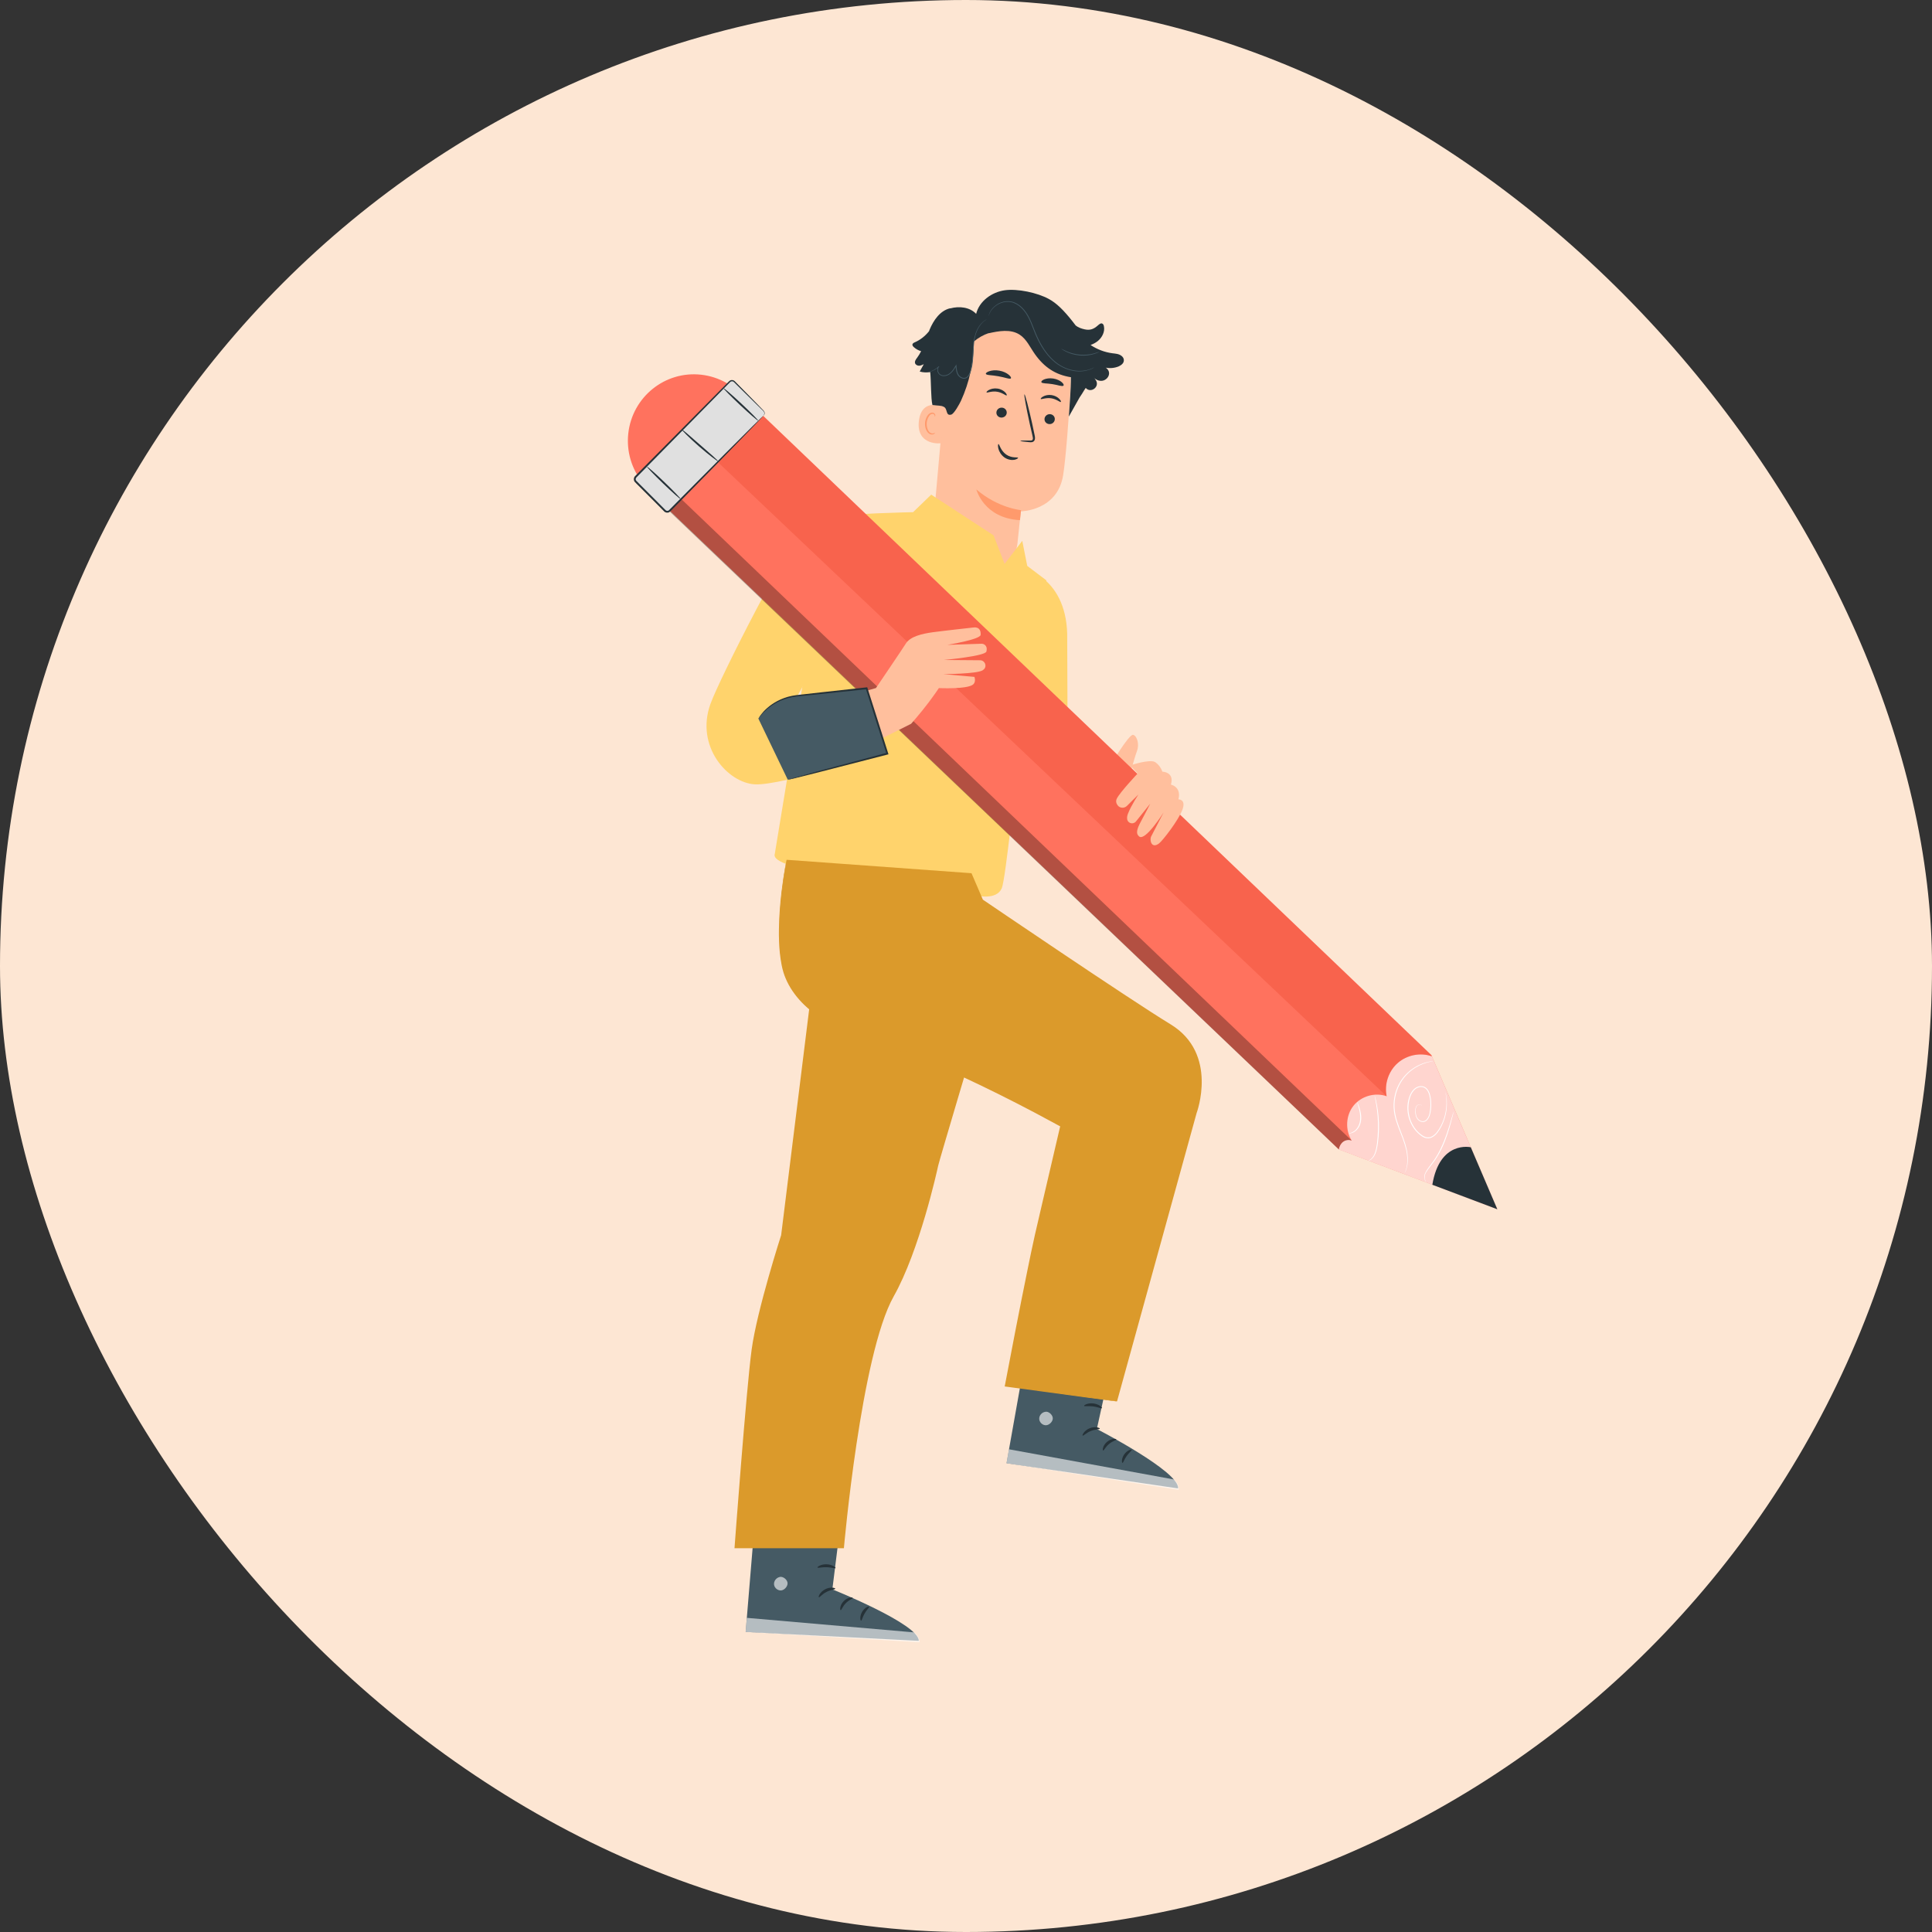 <svg width="40" height="40" viewBox="0 0 40 40" fill="none" xmlns="http://www.w3.org/2000/svg">
    <rect x="0" y="0" width="40" height="40" fill="#333333" stroke="none"/>
    <rect width="40" height="40" rx="20" fill="#FDE6D3" />
    <g clip-path="url(#clip0_1908_137818)">
        <path
            d="M19.304 11.047L19.585 7.898C19.631 7.112 20.122 6.483 20.9 6.55L20.971 6.56C21.692 6.665 22.212 7.309 22.166 8.04C22.123 8.721 22.068 9.473 22.012 9.833C21.896 10.579 21.137 10.587 21.137 10.587C21.135 10.587 21.086 11.043 21.064 11.264L20.97 11.778L20.589 11.584L19.304 11.047Z"
            fill="#FFBF9D" />
        <path
            d="M21.14 10.562C21.14 10.562 20.668 10.522 20.214 10.133C20.214 10.133 20.366 10.729 21.117 10.769L21.14 10.562Z"
            fill="#FF9A6C" />
        <path
            d="M21.838 8.687C21.832 8.744 21.779 8.786 21.721 8.78C21.662 8.775 21.619 8.725 21.626 8.668C21.632 8.612 21.685 8.57 21.743 8.575C21.802 8.58 21.845 8.63 21.838 8.687Z"
            fill="#263238" />
        <path
            d="M21.964 8.322C21.949 8.334 21.877 8.263 21.763 8.246C21.649 8.229 21.557 8.275 21.547 8.26C21.542 8.252 21.559 8.229 21.599 8.208C21.638 8.186 21.703 8.169 21.774 8.18C21.845 8.191 21.901 8.226 21.931 8.258C21.962 8.289 21.971 8.316 21.964 8.322Z"
            fill="#263238" />
        <path
            d="M20.843 8.552C20.837 8.609 20.784 8.65 20.725 8.645C20.666 8.64 20.623 8.589 20.63 8.533C20.636 8.476 20.689 8.435 20.747 8.44C20.806 8.445 20.849 8.495 20.843 8.552Z"
            fill="#263238" />
        <path
            d="M20.842 8.186C20.827 8.198 20.755 8.127 20.642 8.11C20.528 8.092 20.436 8.139 20.425 8.124C20.42 8.116 20.437 8.093 20.478 8.072C20.517 8.051 20.582 8.034 20.653 8.045C20.724 8.055 20.78 8.091 20.811 8.122C20.841 8.154 20.85 8.181 20.842 8.186Z"
            fill="#263238" />
        <path
            d="M21.125 9.128C21.126 9.121 21.198 9.119 21.315 9.121C21.344 9.123 21.373 9.12 21.381 9.101C21.39 9.081 21.383 9.048 21.374 9.011C21.357 8.936 21.338 8.858 21.32 8.775C21.246 8.44 21.197 8.166 21.21 8.163C21.223 8.16 21.294 8.429 21.369 8.765C21.386 8.847 21.403 8.926 21.419 9.001C21.425 9.036 21.439 9.077 21.417 9.119C21.406 9.14 21.383 9.152 21.363 9.155C21.344 9.158 21.327 9.155 21.313 9.155C21.196 9.145 21.124 9.135 21.125 9.128Z"
            fill="#263238" />
        <path
            d="M20.93 7.832C20.91 7.859 20.804 7.812 20.67 7.79C20.537 7.764 20.421 7.772 20.411 7.74C20.407 7.724 20.434 7.701 20.484 7.685C20.534 7.668 20.61 7.659 20.69 7.674C20.771 7.688 20.838 7.721 20.88 7.755C20.922 7.788 20.939 7.819 20.93 7.832Z"
            fill="#263238" />
        <path
            d="M22.017 7.985C21.99 8.008 21.9 7.969 21.789 7.953C21.677 7.934 21.58 7.944 21.561 7.914C21.553 7.899 21.572 7.875 21.616 7.856C21.66 7.837 21.73 7.825 21.807 7.837C21.884 7.849 21.948 7.882 21.983 7.913C22.02 7.945 22.03 7.973 22.017 7.985Z"
            fill="#263238" />
        <path
            d="M19.569 8.434C19.557 8.426 19.081 8.208 19.024 8.721C18.968 9.234 19.491 9.186 19.493 9.172C19.495 9.157 19.569 8.434 19.569 8.434Z"
            fill="#FFBF9D" />
        <path
            d="M19.359 8.96C19.356 8.957 19.349 8.965 19.334 8.97C19.318 8.975 19.292 8.977 19.267 8.964C19.215 8.938 19.18 8.847 19.187 8.754C19.191 8.708 19.206 8.664 19.227 8.629C19.246 8.594 19.273 8.57 19.301 8.568C19.328 8.565 19.346 8.584 19.351 8.599C19.356 8.614 19.351 8.624 19.354 8.625C19.356 8.626 19.366 8.618 19.364 8.596C19.364 8.586 19.359 8.573 19.348 8.562C19.337 8.551 19.32 8.543 19.3 8.543C19.26 8.542 19.221 8.574 19.198 8.612C19.174 8.651 19.156 8.699 19.152 8.752C19.144 8.856 19.186 8.959 19.257 8.989C19.291 9.002 19.322 8.995 19.339 8.984C19.356 8.972 19.361 8.96 19.359 8.96Z"
            fill="#FF9A6C" />
        <path
            d="M23.267 7.444C23.263 7.413 23.244 7.386 23.218 7.367C23.164 7.325 23.097 7.322 23.032 7.314C22.87 7.293 22.715 7.233 22.579 7.143C22.632 7.123 22.682 7.098 22.727 7.062C22.818 6.989 22.88 6.867 22.855 6.753C22.851 6.731 22.841 6.708 22.82 6.699C22.789 6.685 22.756 6.715 22.73 6.738C22.644 6.814 22.57 6.843 22.458 6.819C22.389 6.804 22.322 6.78 22.271 6.739C22.269 6.737 22.267 6.734 22.265 6.731C22.242 6.701 22.219 6.672 22.197 6.643C22.027 6.429 21.877 6.277 21.715 6.19C21.478 6.06 21.066 5.972 20.8 6.01C20.532 6.049 20.275 6.234 20.21 6.498C20.078 6.358 19.86 6.334 19.674 6.385L19.67 6.383C19.465 6.431 19.329 6.628 19.247 6.824C19.243 6.835 19.239 6.846 19.235 6.857C19.156 6.956 19.055 7.037 18.94 7.087C18.919 7.096 18.896 7.108 18.891 7.13C18.886 7.151 18.903 7.171 18.919 7.186C18.962 7.226 19.015 7.255 19.071 7.271C19.047 7.317 19.021 7.362 18.99 7.404C18.963 7.439 18.931 7.482 18.947 7.523C18.959 7.555 18.996 7.572 19.03 7.572C19.064 7.57 19.095 7.555 19.126 7.54C19.098 7.591 19.07 7.642 19.042 7.692C19.112 7.713 19.187 7.715 19.259 7.703C19.279 7.897 19.271 8.252 19.305 8.385C19.44 8.403 19.475 8.392 19.54 8.423C19.625 8.462 19.573 8.616 19.694 8.584C19.755 8.568 19.869 8.355 19.896 8.298C20.071 7.915 20.162 7.493 20.162 7.072C20.253 6.994 20.36 6.933 20.474 6.895L20.464 6.901C20.681 6.852 20.924 6.808 21.111 6.929C21.256 7.023 21.328 7.194 21.428 7.334C21.618 7.601 21.849 7.759 22.172 7.81C22.175 8.04 22.142 8.412 22.129 8.625L22.355 8.223V8.224C22.372 8.201 22.387 8.177 22.402 8.153L22.407 8.146V8.145C22.43 8.107 22.452 8.069 22.479 8.031C22.48 8.032 22.481 8.033 22.481 8.034C22.584 8.147 22.768 8.013 22.693 7.879C22.678 7.852 22.659 7.828 22.637 7.807C22.683 7.863 22.758 7.895 22.829 7.882C22.899 7.868 22.96 7.805 22.962 7.733C22.964 7.684 22.934 7.636 22.892 7.612C22.983 7.63 23.08 7.62 23.165 7.584C23.22 7.557 23.277 7.514 23.267 7.444Z"
            fill="#263238" />
        <path
            d="M20.433 6.61C20.435 6.612 20.4 6.626 20.351 6.67C20.302 6.714 20.244 6.794 20.208 6.907C20.19 6.962 20.176 7.026 20.168 7.096C20.16 7.165 20.157 7.239 20.153 7.318C20.149 7.397 20.145 7.479 20.131 7.565C20.123 7.607 20.113 7.65 20.099 7.693C20.085 7.735 20.069 7.78 20.032 7.813C20.003 7.839 19.959 7.848 19.923 7.836C19.886 7.825 19.855 7.801 19.834 7.772C19.793 7.709 19.789 7.636 19.785 7.572L19.8 7.576C19.768 7.63 19.736 7.682 19.691 7.723C19.648 7.764 19.592 7.787 19.537 7.787C19.51 7.786 19.483 7.778 19.462 7.764C19.44 7.75 19.425 7.729 19.415 7.706C19.406 7.684 19.404 7.66 19.407 7.638C19.411 7.616 19.422 7.595 19.438 7.582L19.445 7.59C19.38 7.65 19.315 7.678 19.271 7.693C19.249 7.7 19.231 7.704 19.22 7.706C19.208 7.708 19.201 7.709 19.201 7.708C19.201 7.708 19.207 7.706 19.219 7.703C19.231 7.7 19.248 7.695 19.27 7.687C19.313 7.671 19.376 7.641 19.438 7.582L19.446 7.59C19.418 7.614 19.411 7.661 19.428 7.701C19.437 7.721 19.45 7.74 19.47 7.752C19.489 7.765 19.514 7.772 19.539 7.772C19.589 7.772 19.641 7.75 19.682 7.711C19.723 7.673 19.755 7.621 19.787 7.567L19.8 7.544L19.802 7.571C19.807 7.635 19.812 7.706 19.85 7.761C19.869 7.788 19.898 7.81 19.929 7.819C19.961 7.83 19.997 7.822 20.022 7.799C20.054 7.771 20.07 7.728 20.084 7.687C20.098 7.645 20.108 7.604 20.115 7.561C20.13 7.477 20.134 7.395 20.138 7.316C20.142 7.238 20.145 7.163 20.154 7.093C20.163 7.023 20.179 6.959 20.198 6.902C20.236 6.788 20.297 6.708 20.348 6.665C20.398 6.622 20.433 6.61 20.433 6.61Z"
            fill="#455A64" />
        <path
            d="M22.657 7.605C22.657 7.605 22.655 7.607 22.651 7.61C22.646 7.613 22.639 7.616 22.631 7.622C22.622 7.627 22.611 7.633 22.597 7.639C22.583 7.645 22.567 7.652 22.549 7.657C22.476 7.683 22.361 7.703 22.223 7.679C22.087 7.655 21.927 7.587 21.792 7.46C21.656 7.335 21.543 7.161 21.456 6.967C21.412 6.87 21.379 6.771 21.34 6.68C21.301 6.588 21.256 6.502 21.198 6.432C21.142 6.362 21.073 6.306 20.998 6.276C20.962 6.26 20.923 6.253 20.887 6.25C20.85 6.248 20.815 6.251 20.781 6.258C20.714 6.272 20.658 6.302 20.614 6.335C20.571 6.367 20.54 6.403 20.518 6.435C20.476 6.501 20.469 6.545 20.467 6.543C20.467 6.543 20.467 6.54 20.468 6.535C20.47 6.529 20.472 6.521 20.474 6.513C20.48 6.493 20.492 6.465 20.512 6.431C20.533 6.398 20.564 6.36 20.609 6.327C20.652 6.293 20.709 6.261 20.778 6.245C20.812 6.238 20.849 6.234 20.887 6.236C20.925 6.239 20.965 6.246 21.004 6.262C21.08 6.292 21.152 6.349 21.21 6.421C21.269 6.492 21.315 6.58 21.354 6.672C21.394 6.765 21.427 6.863 21.471 6.959C21.557 7.151 21.667 7.323 21.802 7.448C21.934 7.574 22.09 7.642 22.224 7.666C22.359 7.691 22.473 7.674 22.545 7.651C22.62 7.627 22.656 7.603 22.657 7.605Z"
            fill="#455A64" />
        <path
            d="M22.762 7.283C22.763 7.285 22.752 7.29 22.733 7.299C22.714 7.308 22.686 7.319 22.65 7.33C22.614 7.341 22.569 7.351 22.52 7.357C22.47 7.362 22.415 7.364 22.357 7.36C22.3 7.354 22.245 7.343 22.197 7.33C22.149 7.316 22.107 7.299 22.073 7.282C22.039 7.265 22.013 7.25 21.996 7.238C21.978 7.226 21.969 7.218 21.97 7.218C21.971 7.215 22.01 7.241 22.078 7.271C22.112 7.287 22.154 7.302 22.202 7.315C22.249 7.328 22.302 7.337 22.359 7.343C22.416 7.347 22.47 7.346 22.518 7.341C22.567 7.336 22.611 7.328 22.647 7.318C22.718 7.299 22.761 7.28 22.762 7.283Z"
            fill="#455A64" />
        <path
            d="M21.078 9.478C21.075 9.459 20.949 9.493 20.831 9.41C20.713 9.327 20.69 9.189 20.672 9.193C20.664 9.194 20.656 9.23 20.67 9.287C20.683 9.343 20.723 9.419 20.796 9.471C20.868 9.521 20.949 9.529 21.001 9.52C21.054 9.509 21.081 9.486 21.078 9.478Z"
            fill="#263238" />
        <path
            d="M17.621 10.589C17.621 10.589 17.125 10.371 16.733 10.794C16.341 11.216 14.897 14.046 14.707 14.58C14.394 15.458 15.068 16.208 15.629 16.239C16.19 16.269 18.386 15.558 18.386 15.558L17.909 14.289L16.507 14.402L17.594 12.203L17.621 10.589Z"
            fill="#FFD36C" />
        <path
            d="M20.021 13.08C20.021 13.08 20.561 15.839 20.819 16.062C21.077 16.286 23.11 17.203 23.11 17.203L23.719 16.206L22.103 15.214L22.095 13.119C22.079 12.528 21.843 12.158 21.575 11.96L20.021 13.08Z"
            fill="#FFD36C" />
        <path
            d="M21.165 11.198L20.799 11.675L20.571 11.084L19.28 10.241L18.904 10.604C18.904 10.604 17.455 10.633 17.362 10.704C17.154 10.862 16.774 13.225 16.774 13.225L16.041 17.68C15.979 17.859 16.594 17.984 16.951 18.072L20.237 18.545C20.237 18.545 20.627 18.638 20.738 18.396C20.827 18.2 21.014 16.142 21.203 15.019C21.253 14.721 21.298 13.659 21.298 13.659L21.664 12.016L21.268 11.716L21.165 11.198Z"
            fill="#FFD36C" />
        <path
            d="M17.017 13.386C17.022 13.388 16.998 13.447 16.954 13.541C16.911 13.635 16.849 13.763 16.778 13.902C16.708 14.043 16.642 14.169 16.593 14.259C16.544 14.35 16.511 14.405 16.506 14.402C16.502 14.399 16.526 14.34 16.569 14.247C16.611 14.153 16.674 14.026 16.744 13.885C16.814 13.745 16.88 13.62 16.929 13.529C16.979 13.439 17.012 13.384 17.017 13.386Z"
            fill="#FFD36C" />
        <path
            d="M20.496 11.102C20.499 11.105 20.451 11.159 20.367 11.249C20.283 11.339 20.163 11.465 20.02 11.611L20.009 11.622L19.997 11.612C19.905 11.541 19.806 11.463 19.705 11.378C19.478 11.187 19.283 11.003 19.147 10.865C19.079 10.795 19.026 10.738 18.989 10.698C18.953 10.658 18.934 10.634 18.936 10.633C18.938 10.63 18.961 10.65 19 10.688C19.046 10.731 19.102 10.783 19.167 10.845C19.308 10.978 19.505 11.158 19.731 11.348C19.831 11.433 19.929 11.512 20.019 11.584L19.996 11.585C20.14 11.441 20.264 11.319 20.352 11.233C20.44 11.148 20.493 11.099 20.496 11.102Z"
            fill="#FFD36C" />
        <path
            d="M21.497 12.672C21.507 12.674 21.487 12.945 21.453 13.278C21.417 13.612 21.38 13.882 21.37 13.881C21.36 13.879 21.38 13.608 21.414 13.274C21.449 12.941 21.486 12.671 21.497 12.672Z"
            fill="#FFD36C" />
        <path
            d="M22.974 15.871C22.974 15.871 23.377 15.187 23.462 15.214C23.547 15.241 23.591 15.418 23.54 15.549C23.489 15.68 23.346 16.205 23.346 16.205L22.974 15.871Z"
            fill="#FFBF9D" />
        <path
            d="M23.109 27.767L22.709 29.586C22.709 29.586 24.432 30.474 24.39 30.816L20.839 30.295L21.348 27.436L23.109 27.767Z"
            fill="#455A64" />
        <g opacity="0.6">
            <path
                d="M21.646 29.23C21.574 29.236 21.513 29.304 21.516 29.377C21.519 29.449 21.587 29.513 21.66 29.508C21.731 29.503 21.807 29.423 21.796 29.352C21.785 29.28 21.7 29.21 21.632 29.232"
                fill="white" />
        </g>
        <g opacity="0.6">
            <path
                d="M20.839 30.295L20.89 30.006L24.302 30.63C24.302 30.63 24.408 30.697 24.404 30.845L20.839 30.295Z"
                fill="white" />
        </g>
        <path
            d="M22.77 29.579C22.766 29.596 22.678 29.588 22.583 29.628C22.487 29.665 22.43 29.733 22.415 29.722C22.4 29.716 22.445 29.617 22.561 29.57C22.676 29.524 22.776 29.564 22.77 29.579Z"
            fill="#263238" />
        <path
            d="M23.111 29.802C23.112 29.82 23.032 29.835 22.96 29.898C22.886 29.958 22.856 30.035 22.839 30.031C22.822 30.031 22.829 29.927 22.921 29.851C23.011 29.774 23.113 29.785 23.111 29.802Z"
            fill="#263238" />
        <path
            d="M23.24 30.287C23.224 30.288 23.215 30.196 23.277 30.11C23.338 30.023 23.426 30 23.43 30.016C23.438 30.032 23.376 30.073 23.326 30.145C23.275 30.216 23.257 30.288 23.24 30.287Z"
            fill="#263238" />
        <path
            d="M22.814 29.154C22.804 29.168 22.73 29.13 22.631 29.118C22.533 29.105 22.451 29.123 22.445 29.107C22.438 29.093 22.523 29.042 22.64 29.057C22.755 29.071 22.826 29.142 22.814 29.154Z"
            fill="#263238" />
        <g opacity="0.3">
            <path d="M23.029 28.127L22.959 28.452L21.227 28.114L21.279 27.82L23.029 28.127Z" fill="black" />
        </g>
        <path
            d="M17.463 31.057L17.233 32.906C17.233 32.906 19.031 33.627 19.022 33.972L15.438 33.788L15.678 30.893L17.463 31.057Z"
            fill="#455A64" />
        <g opacity="0.6">
            <path
                d="M16.142 32.651C16.071 32.664 16.016 32.738 16.026 32.81C16.036 32.882 16.11 32.938 16.181 32.927C16.252 32.915 16.321 32.828 16.303 32.758C16.285 32.688 16.194 32.625 16.128 32.654"
                fill="white" />
        </g>
        <g opacity="0.6">
            <path
                d="M15.438 33.788L15.463 33.496L18.917 33.796C18.917 33.796 19.029 33.853 19.039 34L15.438 33.788Z"
                fill="white" />
        </g>
        <path
            d="M17.293 32.893C17.291 32.911 17.203 32.911 17.112 32.959C17.02 33.005 16.969 33.078 16.953 33.069C16.938 33.064 16.972 32.962 17.084 32.904C17.195 32.846 17.298 32.877 17.293 32.893Z"
            fill="#263238" />
        <path
            d="M17.654 33.083C17.656 33.1 17.578 33.123 17.512 33.192C17.444 33.259 17.422 33.339 17.405 33.336C17.388 33.337 17.385 33.233 17.469 33.149C17.552 33.064 17.655 33.066 17.654 33.083Z"
            fill="#263238" />
        <path
            d="M17.828 33.554C17.811 33.556 17.795 33.466 17.848 33.374C17.901 33.281 17.986 33.25 17.993 33.266C18.002 33.281 17.944 33.328 17.902 33.404C17.857 33.479 17.845 33.554 17.828 33.554Z"
            fill="#263238" />
        <path
            d="M17.299 32.465C17.29 32.481 17.212 32.449 17.113 32.448C17.014 32.443 16.934 32.47 16.926 32.454C16.917 32.441 16.998 32.382 17.114 32.387C17.232 32.39 17.308 32.453 17.299 32.465Z"
            fill="#263238" />
        <g opacity="0.3">
            <path d="M17.417 31.423L17.377 31.753L15.622 31.579L15.646 31.282L17.417 31.423Z" fill="black" />
        </g>
        <path
            d="M15.725 9.278C15.808 8.522 15.268 7.842 14.517 7.758C13.767 7.674 13.091 8.219 13.008 8.974C12.925 9.73 13.466 10.411 14.216 10.495C14.966 10.579 15.642 10.034 15.725 9.278Z"
            fill="#FF725E" />
        <path d="M31 25.036L29.636 21.846L15.667 8.481L13.823 10.533L27.719 23.797L31 25.036Z" fill="#FF725E" />
        <g opacity="0.7">
            <path
                d="M27.719 23.798C27.74 23.661 27.858 23.566 27.986 23.615C27.848 23.399 27.862 23.095 28.021 22.895C28.179 22.694 28.47 22.61 28.709 22.697C28.658 22.449 28.749 22.176 28.938 22.009C29.128 21.841 29.408 21.786 29.646 21.87L31 25.036L27.719 23.798Z"
                fill="white" />
        </g>
        <path d="M30.451 23.753C30.451 23.753 29.808 23.603 29.655 24.529L31 25.036L30.451 23.753Z"
            fill="#263238" />
        <path opacity="0.3"
            d="M28.709 22.697L14.858 9.564L15.729 8.544L29.636 21.846L29.646 21.87C29.646 21.87 29.509 21.814 29.333 21.835C29.215 21.849 29.074 21.896 28.953 21.995C28.798 22.123 28.727 22.288 28.704 22.427C28.679 22.578 28.709 22.697 28.709 22.697Z"
            fill="#E84126" />
        <path opacity="0.3"
            d="M27.986 23.615L14.055 10.284L13.824 10.553L27.718 23.798C27.718 23.798 27.741 23.598 27.936 23.602C27.952 23.603 27.968 23.61 27.986 23.615Z"
            fill="black" />
        <path
            d="M29.442 22.896C29.44 22.898 29.437 22.88 29.412 22.873C29.39 22.865 29.343 22.871 29.323 22.918C29.304 22.962 29.305 23.026 29.321 23.092C29.33 23.125 29.347 23.159 29.377 23.184C29.406 23.208 29.449 23.223 29.488 23.209C29.528 23.197 29.558 23.158 29.576 23.115C29.596 23.072 29.604 23.022 29.61 22.97C29.621 22.869 29.618 22.754 29.583 22.645C29.564 22.591 29.532 22.538 29.477 22.515C29.424 22.493 29.358 22.508 29.31 22.543C29.211 22.619 29.172 22.758 29.161 22.888C29.141 23.156 29.279 23.415 29.48 23.527C29.53 23.554 29.588 23.556 29.637 23.533C29.686 23.51 29.724 23.472 29.755 23.432C29.816 23.349 29.859 23.261 29.888 23.178C29.946 23.011 29.951 22.864 29.945 22.766C29.942 22.717 29.937 22.678 29.932 22.653C29.928 22.627 29.926 22.613 29.926 22.613C29.926 22.613 29.943 22.666 29.953 22.766C29.96 22.865 29.959 23.013 29.901 23.182C29.872 23.267 29.83 23.356 29.768 23.442C29.736 23.484 29.697 23.524 29.644 23.549C29.593 23.575 29.526 23.572 29.472 23.545C29.263 23.428 29.122 23.163 29.141 22.888C29.146 22.819 29.161 22.753 29.185 22.69C29.209 22.628 29.245 22.568 29.299 22.529C29.352 22.491 29.424 22.474 29.485 22.5C29.546 22.525 29.581 22.584 29.6 22.64C29.635 22.755 29.638 22.869 29.627 22.974C29.62 23.026 29.611 23.077 29.59 23.123C29.57 23.168 29.539 23.21 29.493 23.224C29.447 23.239 29.4 23.222 29.37 23.195C29.338 23.168 29.32 23.131 29.311 23.097C29.295 23.027 29.295 22.963 29.316 22.916C29.338 22.866 29.391 22.861 29.414 22.871C29.44 22.879 29.442 22.897 29.442 22.896Z"
            fill="white" />
        <path
            d="M29.085 24.282C29.083 24.281 29.102 24.246 29.119 24.178C29.137 24.109 29.146 24.006 29.127 23.882C29.109 23.757 29.059 23.614 28.997 23.458C28.937 23.303 28.863 23.129 28.854 22.932C28.845 22.735 28.899 22.549 28.986 22.405C29.073 22.259 29.192 22.157 29.301 22.092C29.41 22.026 29.511 21.997 29.579 21.983C29.649 21.969 29.688 21.969 29.688 21.969C29.688 21.97 29.678 21.971 29.66 21.974C29.641 21.977 29.615 21.982 29.581 21.99C29.513 22.006 29.415 22.038 29.308 22.103C29.201 22.169 29.085 22.27 29.001 22.413C28.917 22.555 28.863 22.738 28.872 22.93C28.881 23.123 28.953 23.296 29.012 23.452C29.074 23.607 29.123 23.752 29.139 23.879C29.157 24.006 29.146 24.111 29.125 24.18C29.107 24.248 29.085 24.282 29.085 24.282Z"
            fill="white" />
        <path
            d="M28.324 24.039C28.32 24.036 28.409 24.01 28.459 23.888C28.507 23.769 28.523 23.586 28.53 23.39C28.535 23.192 28.517 23.013 28.496 22.885C28.486 22.821 28.475 22.77 28.469 22.734C28.461 22.698 28.457 22.679 28.459 22.678C28.46 22.678 28.466 22.697 28.476 22.732C28.486 22.767 28.497 22.819 28.509 22.883C28.534 23.011 28.554 23.192 28.549 23.391C28.547 23.491 28.539 23.586 28.527 23.671C28.515 23.757 28.499 23.834 28.472 23.894C28.445 23.955 28.406 23.995 28.376 24.015C28.344 24.035 28.324 24.039 28.324 24.039Z"
            fill="white" />
        <path
            d="M28.099 22.816C28.101 22.816 28.12 22.855 28.143 22.922C28.164 22.989 28.192 23.086 28.179 23.197C28.168 23.307 28.103 23.397 28.041 23.433C28.011 23.452 27.983 23.461 27.963 23.465C27.943 23.469 27.932 23.468 27.932 23.466C27.931 23.463 27.977 23.461 28.033 23.421C28.09 23.383 28.148 23.3 28.159 23.194C28.171 23.088 28.147 22.993 28.128 22.925C28.109 22.859 28.096 22.817 28.099 22.816Z"
            fill="white" />
        <path
            d="M29.52 24.485C29.52 24.485 29.517 24.48 29.514 24.469C29.51 24.459 29.505 24.444 29.499 24.424C29.494 24.404 29.486 24.378 29.489 24.349C29.492 24.318 29.505 24.285 29.523 24.254C29.56 24.189 29.616 24.122 29.673 24.044C29.729 23.966 29.783 23.873 29.831 23.773C29.927 23.571 29.986 23.377 30.028 23.237C30.045 23.176 30.062 23.121 30.077 23.07C30.089 23.031 30.096 23.009 30.097 23.01C30.099 23.01 30.093 23.032 30.084 23.072C30.074 23.112 30.059 23.17 30.04 23.241C30.001 23.382 29.945 23.579 29.847 23.782C29.798 23.883 29.743 23.976 29.686 24.054C29.628 24.133 29.571 24.198 29.534 24.261C29.491 24.322 29.493 24.383 29.505 24.422C29.516 24.462 29.522 24.484 29.52 24.485Z"
            fill="white" />
        <path
            d="M15.807 8.606L13.864 10.575C13.836 10.602 13.791 10.603 13.764 10.575L13.162 9.972C13.135 9.944 13.134 9.899 13.162 9.872L15.105 7.903C15.132 7.875 15.177 7.874 15.205 7.903L15.807 8.506C15.835 8.533 15.835 8.578 15.807 8.606Z"
            fill="#E0E0E0" />
        <path
            d="M15.807 8.606C15.806 8.605 15.812 8.6 15.817 8.588C15.823 8.577 15.829 8.557 15.82 8.534C15.813 8.511 15.785 8.493 15.759 8.466C15.732 8.439 15.701 8.409 15.667 8.376C15.597 8.307 15.512 8.224 15.414 8.127C15.365 8.079 15.312 8.027 15.257 7.972C15.243 7.958 15.229 7.944 15.215 7.93C15.199 7.915 15.188 7.901 15.172 7.897C15.156 7.892 15.137 7.895 15.123 7.905C15.111 7.915 15.094 7.934 15.08 7.948C14.591 8.446 13.919 9.129 13.176 9.885C13.159 9.902 13.156 9.932 13.171 9.951C13.189 9.971 13.216 9.997 13.238 10.019C13.284 10.065 13.33 10.111 13.376 10.157C13.466 10.249 13.556 10.339 13.645 10.427C13.689 10.472 13.733 10.516 13.777 10.559C13.793 10.578 13.819 10.581 13.839 10.572C13.844 10.569 13.848 10.566 13.852 10.562L13.868 10.546L13.9 10.514C13.985 10.428 14.068 10.345 14.148 10.263C14.471 9.937 14.763 9.644 15.008 9.397C15.253 9.153 15.451 8.955 15.591 8.815C15.659 8.749 15.712 8.696 15.75 8.658C15.767 8.642 15.781 8.629 15.792 8.618C15.801 8.61 15.806 8.606 15.807 8.606C15.808 8.606 15.803 8.612 15.794 8.621C15.784 8.632 15.771 8.646 15.755 8.664C15.717 8.704 15.665 8.757 15.6 8.826C15.463 8.968 15.267 9.169 15.027 9.416C14.783 9.666 14.493 9.96 14.172 10.288C14.092 10.37 14.009 10.454 13.925 10.54L13.893 10.572L13.877 10.588C13.87 10.595 13.862 10.601 13.854 10.605C13.82 10.624 13.774 10.614 13.749 10.586C13.706 10.543 13.662 10.499 13.618 10.454C13.529 10.366 13.439 10.275 13.348 10.184C13.303 10.139 13.257 10.092 13.21 10.046C13.187 10.022 13.165 10.003 13.139 9.973C13.114 9.939 13.119 9.887 13.149 9.857C13.894 9.105 14.569 8.425 15.06 7.929C15.077 7.913 15.087 7.899 15.108 7.883C15.129 7.868 15.156 7.865 15.179 7.872C15.204 7.88 15.219 7.899 15.232 7.912C15.246 7.926 15.26 7.941 15.274 7.955C15.329 8.011 15.38 8.063 15.429 8.112C15.525 8.211 15.608 8.295 15.677 8.365C15.71 8.4 15.741 8.431 15.767 8.458C15.792 8.486 15.82 8.505 15.828 8.533C15.836 8.559 15.828 8.58 15.821 8.591C15.813 8.603 15.807 8.606 15.807 8.606Z"
            fill="#263238" />
        <path
            d="M13.396 9.663C13.403 9.655 13.566 9.799 13.758 9.984C13.95 10.169 14.1 10.326 14.094 10.333C14.086 10.341 13.924 10.197 13.731 10.012C13.539 9.827 13.388 9.67 13.396 9.663Z"
            fill="#263238" />
        <path
            d="M14.113 8.889C14.12 8.881 14.288 9.03 14.496 9.211C14.705 9.393 14.874 9.54 14.867 9.549C14.861 9.557 14.68 9.423 14.471 9.241C14.262 9.058 14.105 8.896 14.113 8.889Z"
            fill="#263238" />
        <path
            d="M15.697 8.709C15.689 8.716 15.523 8.573 15.325 8.388C15.127 8.202 14.973 8.045 14.98 8.038C14.987 8.03 15.154 8.174 15.352 8.359C15.55 8.545 15.704 8.702 15.697 8.709Z"
            fill="#263238" />
        <path
            d="M20.159 12.991C20.159 12.991 19.502 13.063 19.304 13.091C19.107 13.119 18.841 13.173 18.75 13.331C18.712 13.395 18.136 14.245 18.136 14.245L17.916 14.308L18.268 15.284L18.864 14.985C18.864 14.985 19.066 14.757 19.228 14.541C19.389 14.325 19.438 14.246 19.438 14.246C19.438 14.246 20.028 14.274 20.148 14.171C20.213 14.114 20.174 14.014 20.174 14.014L19.53 13.957C19.53 13.957 20.23 13.954 20.346 13.877C20.356 13.87 20.365 13.863 20.373 13.855C20.44 13.787 20.388 13.67 20.292 13.67L19.54 13.664C19.54 13.664 20.404 13.585 20.423 13.488C20.427 13.471 20.428 13.455 20.429 13.441C20.433 13.378 20.382 13.326 20.32 13.328L19.615 13.351C19.615 13.351 20.297 13.24 20.303 13.144C20.315 12.962 20.159 12.991 20.159 12.991Z"
            fill="#FFBF9D" />
        <path
            d="M15.701 14.877C15.878 14.605 16.186 14.433 16.507 14.402C16.538 14.399 17.941 14.248 17.941 14.248L18.371 15.602L16.31 16.143"
            fill="#455A64" />
        <path
            d="M16.31 16.143C16.31 16.142 16.323 16.137 16.349 16.129C16.378 16.121 16.416 16.11 16.463 16.097C16.566 16.068 16.71 16.028 16.89 15.979C17.259 15.88 17.773 15.743 18.367 15.585L18.354 15.609C18.274 15.356 18.187 15.083 18.097 14.799C18.038 14.613 17.98 14.431 17.925 14.256L17.945 14.269C17.604 14.305 17.284 14.338 16.994 14.369C16.85 14.384 16.714 14.398 16.587 14.41C16.459 14.421 16.345 14.439 16.243 14.476C16.041 14.546 15.904 14.657 15.821 14.739C15.738 14.824 15.705 14.88 15.702 14.878C15.701 14.877 15.71 14.863 15.727 14.837C15.743 14.811 15.772 14.774 15.812 14.729C15.893 14.643 16.03 14.526 16.235 14.452C16.337 14.413 16.457 14.393 16.584 14.381C16.711 14.367 16.847 14.351 16.991 14.335C17.279 14.303 17.599 14.268 17.94 14.231L17.956 14.23L17.96 14.245C18.016 14.42 18.074 14.602 18.133 14.788C18.222 15.072 18.309 15.345 18.389 15.598L18.395 15.617L18.376 15.622C17.78 15.775 17.265 15.908 16.895 16.003C16.715 16.048 16.569 16.084 16.466 16.11C16.418 16.121 16.38 16.13 16.351 16.137C16.325 16.141 16.311 16.143 16.31 16.143Z"
            fill="#263238" />
        <path
            d="M23.397 15.848C23.397 15.848 23.811 15.706 23.92 15.781C24.029 15.856 24.066 15.977 24.066 15.977C24.066 15.977 24.319 15.979 24.243 16.245C24.243 16.245 24.465 16.289 24.398 16.55C24.398 16.55 24.56 16.545 24.482 16.76C24.405 16.975 24.073 17.404 23.997 17.462C23.839 17.582 23.796 17.392 23.834 17.317C23.872 17.241 24.09 16.823 24.09 16.823C24.09 16.823 23.714 17.419 23.587 17.32C23.514 17.263 23.53 17.175 23.626 17C23.692 16.879 23.814 16.64 23.814 16.64L23.519 17.007C23.463 17.076 23.352 17.049 23.337 16.962C23.332 16.931 23.335 16.894 23.352 16.85C23.422 16.669 23.571 16.448 23.571 16.448L23.331 16.686C23.277 16.739 23.187 16.735 23.141 16.675C23.112 16.637 23.096 16.589 23.122 16.535C23.188 16.402 23.554 16.014 23.554 16.014L23.397 15.848Z"
            fill="#FFBF9D" />
        <path
            d="M16.286 17.801C16.286 17.801 15.944 19.534 16.292 20.29C16.641 21.045 17.555 21.408 18.506 21.701C19.777 22.094 21.972 23.311 21.972 23.311C21.972 23.311 21.688 24.573 21.5 25.328C21.32 26.054 20.817 28.693 20.817 28.693L23.127 29.014L24.775 23.043C24.775 23.043 25.235 21.816 24.235 21.207C23.378 20.686 20.349 18.626 20.349 18.626L20.114 18.079L16.286 17.801Z"
            fill="#DB9A2B" />
        <path
            d="M16.328 19.864L16.758 20.857L16.173 25.572C16.173 25.572 15.673 27.122 15.562 27.941C15.451 28.759 15.207 32.054 15.207 32.054H17.472C17.472 32.054 17.823 28.045 18.503 26.84C19.037 25.893 19.401 24.242 19.424 24.134C19.446 24.027 20.235 21.385 20.235 21.385L19.129 19.092L16.328 19.864Z"
            fill="#DB9A2B" />
        <path
            d="M22.771 22.759C22.776 22.77 22.567 22.844 22.346 23C22.124 23.153 21.983 23.326 21.974 23.318C21.97 23.315 22 23.268 22.06 23.2C22.12 23.133 22.211 23.047 22.324 22.968C22.437 22.889 22.548 22.833 22.632 22.799C22.715 22.767 22.77 22.755 22.771 22.759Z"
            fill="#DB9A2B" />
        <path
            d="M23.127 29.015C23.127 29.015 23.113 29.014 23.087 29.011C23.059 29.007 23.019 29.003 22.968 28.996C22.861 28.982 22.707 28.962 22.509 28.936C22.109 28.882 21.532 28.803 20.816 28.707L20.801 28.705L20.804 28.691C20.935 28.001 21.092 27.18 21.278 26.269C21.324 26.041 21.373 25.807 21.426 25.569C21.482 25.331 21.538 25.088 21.595 24.84C21.71 24.346 21.831 23.832 21.953 23.306L21.963 23.327C21.793 23.234 21.611 23.136 21.426 23.038C20.912 22.767 20.404 22.514 19.907 22.284C19.409 22.055 18.922 21.847 18.442 21.698C17.962 21.547 17.508 21.382 17.12 21.154C16.927 21.039 16.75 20.909 16.604 20.758C16.458 20.607 16.342 20.437 16.267 20.259C16.19 20.081 16.165 19.896 16.145 19.724C16.137 19.638 16.13 19.554 16.129 19.473C16.125 19.391 16.126 19.312 16.127 19.236C16.131 18.931 16.156 18.67 16.181 18.457C16.207 18.244 16.233 18.08 16.253 17.968C16.263 17.914 16.271 17.872 16.277 17.842C16.283 17.813 16.286 17.799 16.286 17.799C16.286 17.799 16.285 17.814 16.28 17.843C16.276 17.872 16.269 17.915 16.261 17.969C16.244 18.081 16.219 18.245 16.196 18.458C16.173 18.67 16.15 18.931 16.148 19.236C16.148 19.311 16.148 19.39 16.152 19.471C16.153 19.552 16.161 19.636 16.17 19.721C16.19 19.891 16.216 20.074 16.292 20.248C16.367 20.422 16.48 20.589 16.625 20.736C16.77 20.884 16.944 21.013 17.137 21.126C17.522 21.351 17.975 21.515 18.454 21.664C18.936 21.813 19.425 22.021 19.924 22.249C20.421 22.479 20.93 22.732 21.445 23.003C21.629 23.101 21.812 23.198 21.982 23.292L21.995 23.299L21.992 23.313C21.868 23.84 21.748 24.353 21.632 24.848C21.575 25.095 21.518 25.337 21.462 25.575C21.408 25.813 21.359 26.046 21.312 26.274C21.124 27.186 20.964 28.005 20.83 28.694L20.819 28.679C21.535 28.78 22.111 28.862 22.511 28.92C22.709 28.949 22.862 28.971 22.969 28.986C23.02 28.995 23.059 29.001 23.087 29.005C23.114 29.011 23.127 29.015 23.127 29.015Z"
            fill="#DB9A2B" />
    </g>
    <defs>
        <clipPath id="clip0_1908_137818">
            <rect width="18" height="28" fill="white" transform="translate(13 6)" />
        </clipPath>
    </defs>
</svg>